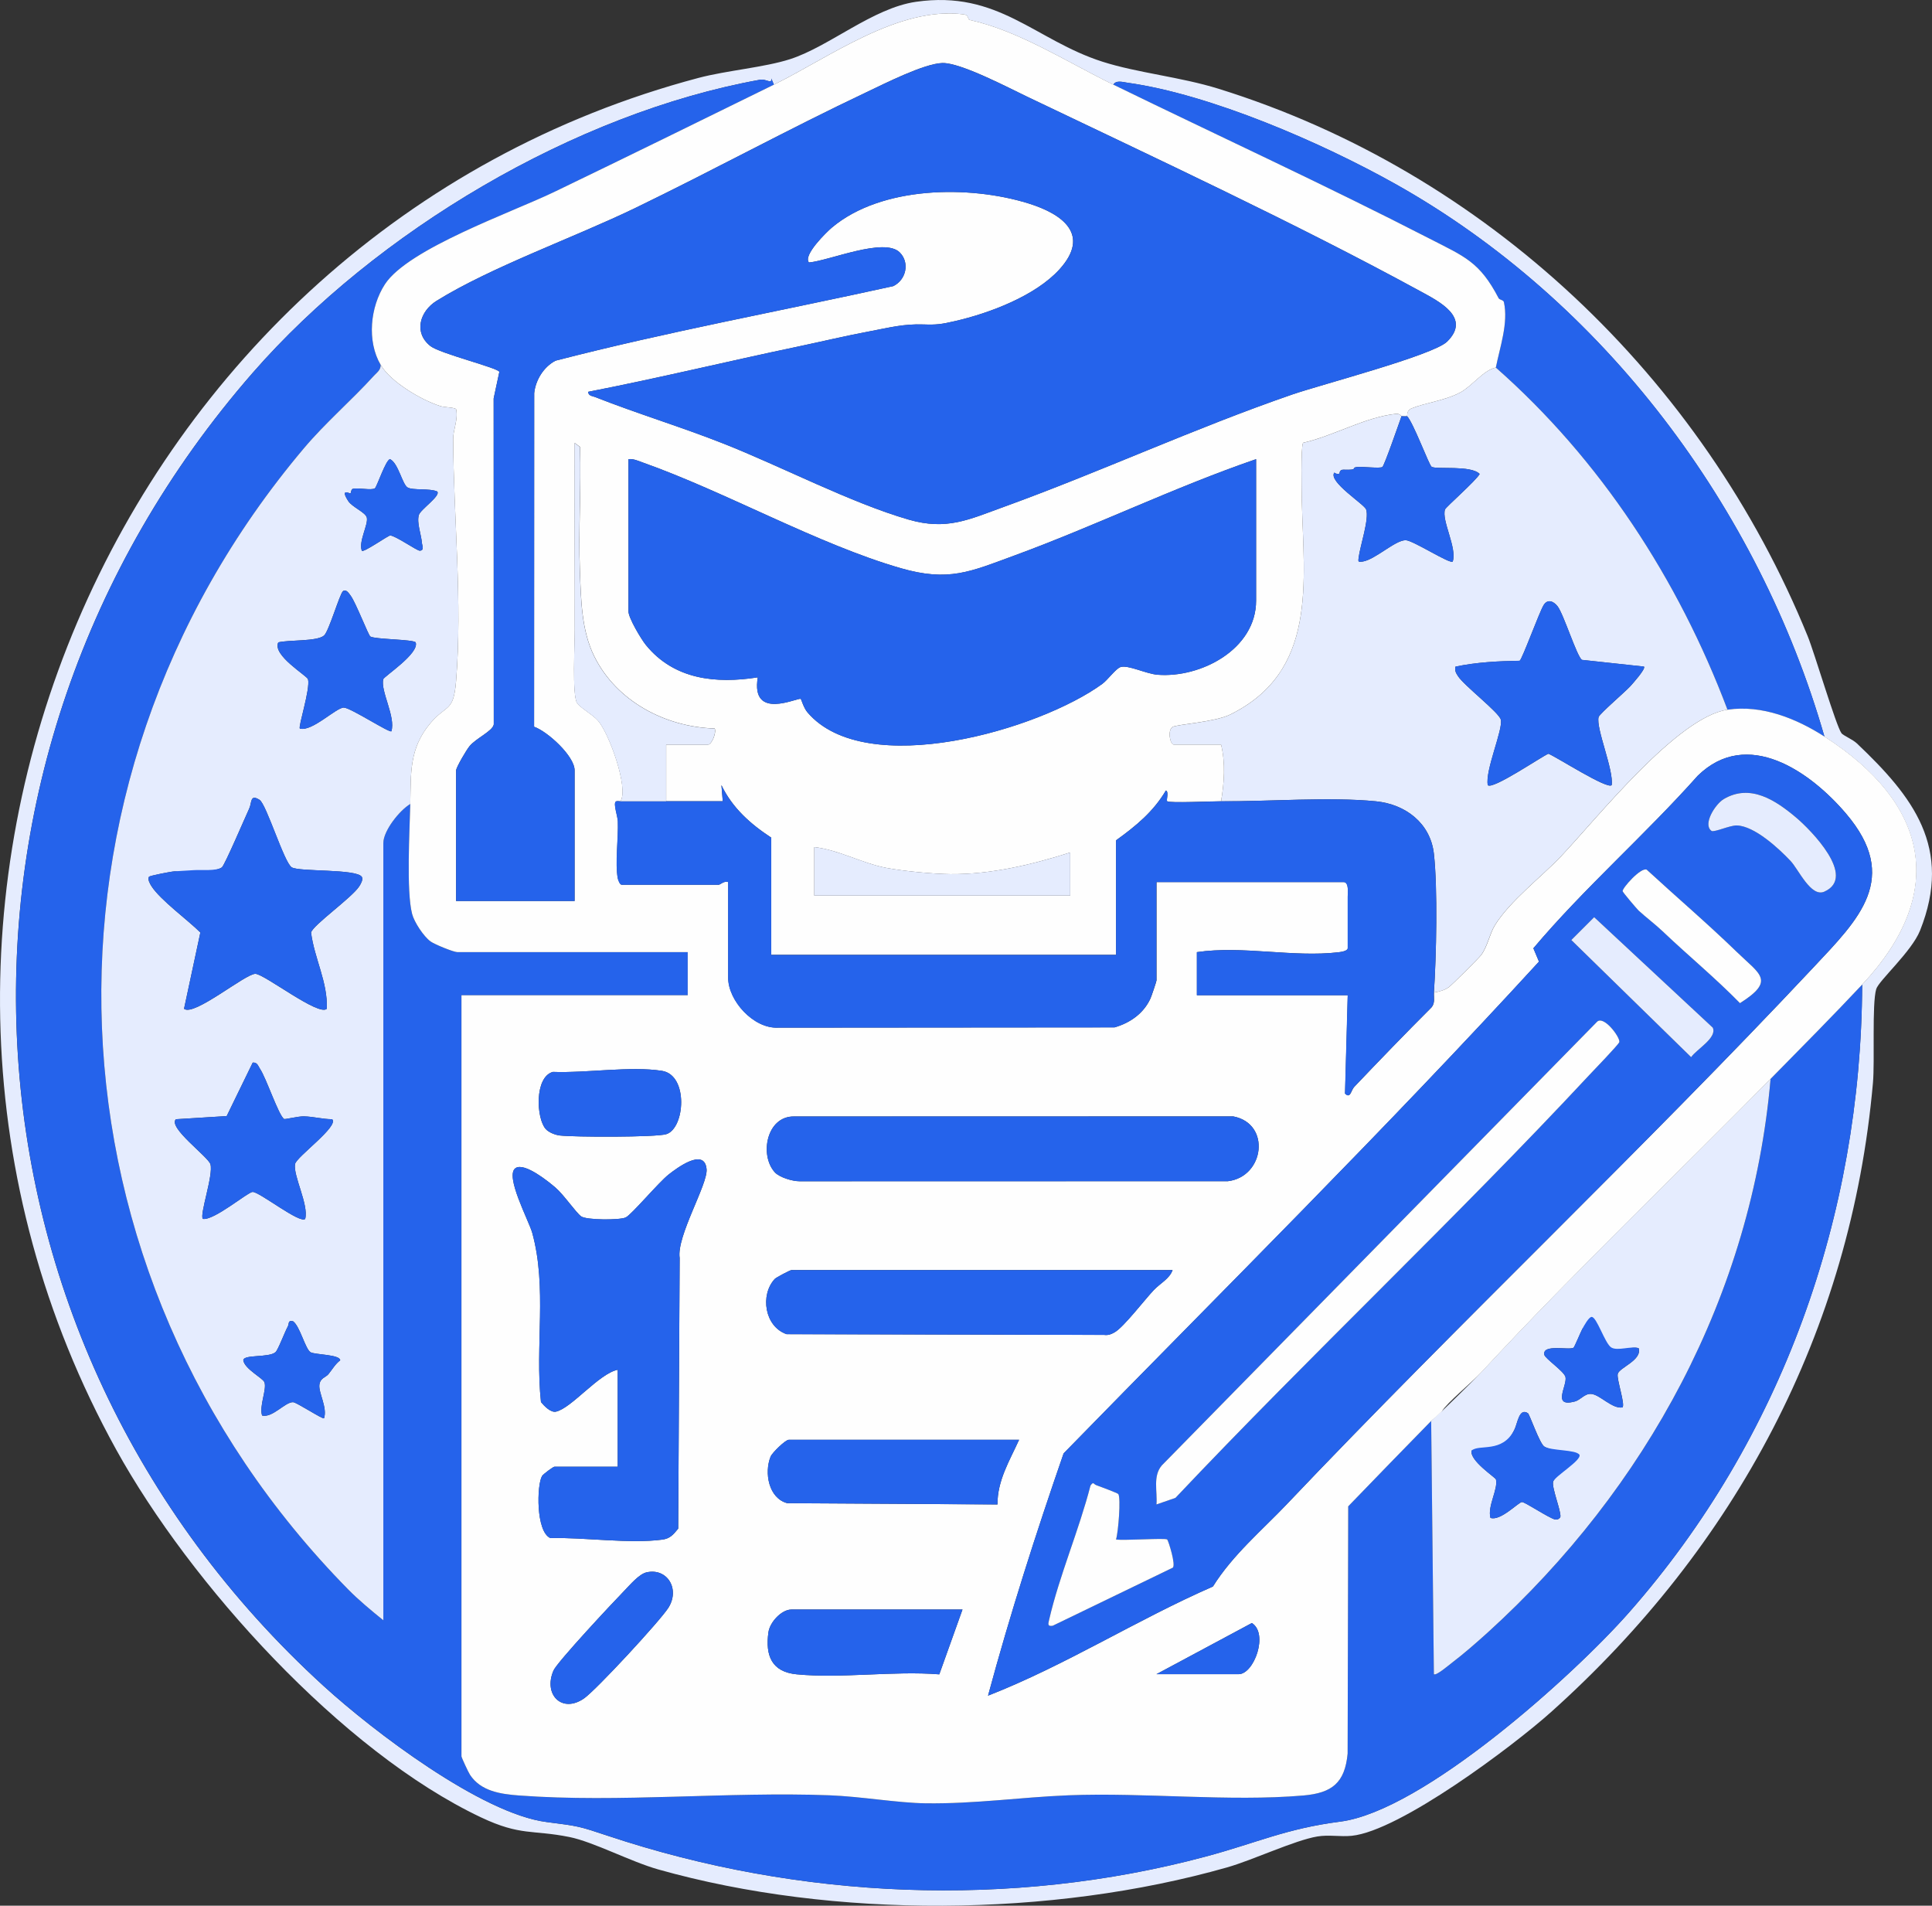 <?xml version="1.0" encoding="UTF-8"?>
<svg id="Calque_2" data-name="Calque 2" xmlns="http://www.w3.org/2000/svg" viewBox="0 0 717.23 707.37">
  <rect x="0" y="0" width="717.23" height="707.37" fill="#333333" stroke="none"/>
  <defs>
    <style>
      .cls-1 {
        fill: #e5ecfe;
      }

      .cls-2 {
        fill: #2563eb;
      }

      .cls-3 {
        fill: #fefefe;
      }
    </style>
  </defs>
  <g id="Calque_1-2" data-name="Calque 1">
    <g>
      <path class="cls-1" d="M683.6,272.14c.65.87,4.19,2.33,5.72,3.78,20.81,19.74,35.74,38.73,23.47,69.49-3.12,7.81-15.34,18.59-16.27,21.73-1.63,5.51-.49,26.58-1.21,34.79-8.15,92.34-51.18,172.35-119.47,233.53-14.21,12.73-56.13,44.16-74.04,45.96-4.2.42-8.54-.46-12.75.25-8.48,1.43-23.86,8.73-33.52,11.48-65.1,18.53-145.98,19.15-211.18.75-10.2-2.88-24.03-10.23-32.97-12.03-13.78-2.77-18.04-.32-32.74-7.26-51.72-24.43-108.08-86.89-135.49-136.51-109.37-197.91-1.17-451.58,216.16-509.18,10.5-2.78,24.44-3.88,34.03-6.97,14.57-4.7,30.64-18.96,46.72-21.28,30.56-4.41,44.11,14.22,69.27,22.25,13.04,4.16,28.93,5.64,42.99,10.01,99.36,30.88,179.74,107.33,218.77,203.23,2.53,6.21,10.52,33.27,12.53,35.98ZM413.31,31.43c-17.08-8.33-35-20-53.32-24.02-.82-.18-.26-1.82-2.12-2.06-24.35-3.2-49.97,15.96-70.57,26.08l-.98-2.28c.27,2.29-1.83.03-4.23.46-68.71,12.39-142.57,56.39-188.31,108.81-126.2,144.65-115.63,358.06,26.5,487.53,18.25,16.63,58.41,47.24,82.64,50.36,11.87,1.53,11.74,1.45,22.85,5.15,70.81,23.58,149.36,27.05,221.74,7.69,18.98-5.08,29.85-10.41,50.01-12.99,30.71-3.94,86.56-54.16,107.29-77.71,56.59-64.28,86.12-147.18,86.49-233.01,32.11-34.25,24.43-67.35-14-92-24.42-84.95-81.98-161.81-159.33-205.17-27.23-15.27-68.6-33.27-99.46-37.56-1.6-.22-4.21-1.07-5.22.74Z"/>
      <path class="cls-2" d="M287.31,31.43c-27.15,13.34-54.39,26.71-81.64,39.86-15.61,7.53-54.17,21.02-62.77,34.23-5.47,8.41-6.74,21.1-1.59,29.91.02,1.98-1.35,2.77-2.48,4.02-8.4,9.25-17.92,17.35-26.04,26.97C6.39,292.46,13.85,472.69,129.26,589.98c3.9,3.97,8.71,7.94,13.05,11.45v-288.5c0-4.58,6.01-12.14,10-14.5-.23,9.87-1.51,32.34.68,40.82.79,3.05,4.27,8.32,6.81,10.19,1.51,1.12,8.61,3.99,10.01,3.99h85.5v16h-84v282.5c0,.44,2.59,5.97,3.16,6.84,4.02,6.14,11.42,7.19,18.3,7.7,36.9,2.75,77.59-1.5,115.08-.08,11.97.45,25.32,2.85,35.9,2.98,18.38.23,35.11-2.27,53.01-2.98,28.14-1.11,59.56,2.45,87.08.08,10.68-.92,15.41-4.72,16.45-15.55l.22-91.78c10.22-10.6,20.5-21.19,30.8-31.7l1.01,93.99c.69.79,5.49-3.31,6.46-4.03,4.37-3.29,9.47-7.74,13.55-11.45,58.9-53.49,98.02-125.36,104.99-205.51,10.94-11.12,23.46-23.76,34-35-.37,85.83-29.9,168.74-86.49,233.01-20.73,23.55-76.58,73.77-107.29,77.71-20.16,2.59-31.03,7.92-50.01,12.99-72.38,19.36-150.93,15.89-221.74-7.69-11.11-3.7-10.98-3.62-22.85-5.15-24.23-3.12-64.38-33.74-82.64-50.36C-21.83,496.47-32.4,283.07,93.8,138.41c45.73-52.42,119.6-96.41,188.31-108.81,2.4-.43,4.5,1.82,4.23-.46l.98,2.28Z"/>
      <path class="cls-2" d="M677.31,273.43c-10.49-6.73-23.22-11.87-36-10-18.23-48.35-47.16-92.8-86-127,1.48-7.51,4.71-16.52,2.98-24.3-.18-.82-1.62-.79-1.95-1.43-7.06-13.56-12.66-15.44-25.67-22.13-38.57-19.83-78.36-38.12-117.36-57.14,1.01-1.8,3.62-.96,5.22-.74,30.85,4.29,72.22,22.3,99.46,37.56,77.35,43.37,134.91,120.22,159.33,205.17Z"/>
      <path class="cls-1" d="M141.31,135.43c3.74,6.39,15.17,13.09,22.18,15.32,1.55.49,5.73.47,5.86,1.25.78,3.71-1.14,7.58-1.12,10.94.16,29.44,3.48,60.51,1.07,89.98-.95,11.59-3.53,8.44-9.5,15.5-7.96,9.42-7.23,18.62-7.49,30.01-3.99,2.36-10,9.92-10,14.5v288.5c-4.34-3.51-9.15-7.48-13.05-11.45C13.85,472.69,6.39,292.46,112.8,166.41c8.11-9.61,17.63-17.71,26.04-26.97,1.13-1.24,2.5-2.04,2.48-4.02ZM162.31,182.43c-2.8-1.25-9.04-.32-11.01-1.49s-3.41-8.97-6.48-10.5c-1.55.03-4.93,10.36-5.66,10.82-1.37.86-5.95-.32-8.17.19-.69.16-.66,1.58-.89,1.69-.27.14-3.98-2.09-.83,2.83,1.45,2.27,6.42,4.2,6.9,6.14.64,2.55-3.13,8.84-1.85,12.32.61.81,9.66-5.6,10.5-5.65,1.74-.11,9.97,5.66,11,5.63,1.84-.05.86-2.11.82-2.77-.21-3.19-2.02-7.55-1.14-10.49.61-2.04,8.23-7.13,6.81-8.71ZM137.48,236.26c-.72-.44-5.42-12.66-7.32-15.18-.59-.78-1.63-2.55-2.83-1.65s-5.24,14.93-7.04,16.47c-2.64,2.25-13.04,1.55-16.98,2.53-2.33,4.79,10.72,12.39,11.04,13.71.9,3.64-3.73,17.68-3.03,18.28,4.43,1.32,13.51-7.83,16.31-7.78,2.52.05,17.09,9.58,17.67,8.78,1.64-5.37-4.07-14.83-3.04-19.29.24-1.03,13.53-9.6,12.05-13.7-.95-1.13-15.05-1.09-16.84-2.18ZM134.3,325.45c-2.12-3.02-23.14-1.76-26-3.51s-9.39-23.43-11.95-25.05c-3.59-2.27-2.81,1.03-3.83,3.22-1.41,3.03-9.17,21.19-10.17,21.86-2.09,1.42-7.33,1.53-10.04,2.2-.77.19-.96.17-1.66.3-1.84.34-3.93-1.1-5.84-1.03-1.27.05-9.23,1.61-9.5,2.01-.61.89.34,2.61.95,3.54,3.33,5.15,13.46,12.5,18.12,17.14l-6.06,28.31c3.59,3.03,22.83-13.08,26.5-12.96,3.4.11,23.55,15.9,26.49,12.97.44-9.78-4.63-18.72-5.84-28.3.65-2.72,15.15-12.91,17.89-17.15.6-.93,1.56-2.64.94-3.53ZM105.45,415.35c-2.1-1.51-6.59-15.16-8.93-18.62-.71-1.05-.97-2.48-2.7-2.31l-9.67,19.85-18.85,1.17c-3.04,3.08,11.99,13.92,12.82,16.71,1.18,3.96-4.15,18.88-2.81,20.28,4.05.73,16.77-10.02,18.48-10.01,2.58,0,17.63,11.98,19.51,10.01,1.38-5.27-4.58-16.15-3.76-20.38.52-2.65,16.42-14.05,13.77-16.61-3.6-.03-6.86-.97-10.5-1.07-2.02-.06-7.06,1.2-7.37.98ZM121.93,510.06c1.42-1.74,2.5-3.72,4.36-5.13.03-2.17-9.44-2.08-10.99-2.99-1.97-1.17-3.92-9.65-6.51-11.5-2.04-.47-1.35.84-1.97,1.97-1.12,2.03-3.62,8.71-4.55,9.5-2.5,2.15-11.89.74-11.95,3.02.49,3.27,7.32,6.6,7.86,8.18.91,2.68-2.04,8.87-.88,12.32,3.9.93,8.55-5.06,11.5-4.96,1.29.04,11.1,6.49,11.48,5.97,1.35-3.81-2.05-9.46-1.72-12.37.29-2.62,2.35-2.76,3.36-4Z"/>
      <path class="cls-1" d="M555.31,136.43c38.84,34.2,67.77,78.65,86,127-18.69,2.73-48.33,40.17-61.95,54.57-6.78,7.16-18.99,16.54-24.46,25.51-1.95,3.2-2.66,7.71-5.04,10.96-.81,1.11-10.95,11.2-12.03,11.96-1.67,1.18-3.55,1.64-5.51,1.99.91-13.26,1.45-38.67,0-51.5-1.28-11.4-10.56-18.41-21.51-19.49-17.26-1.71-39.58.09-57.49,0,1.15-6.98,1.67-14.06,0-21h-17.5c-1.46,0-2.47-5.27-.56-6.56,1.46-.98,15.64-1.78,21.39-4.61,32.53-16,27.38-49.03,26.63-79.28-.08-3.22-.41-20.33.48-21.6,11.3-2.56,22.96-9.51,34.41-10.75,1.5-.16,1.91.77,2.15.81-.88,2.46-6.35,18.22-7.11,18.88s-7.48-.21-9.46.03c-2.46.3.94,1.17-4.98.99-1.66-.05-1.41,1.44-1.51,1.47-1.21.37-1.87-.46-1.93-.38-2.31,3.37,11.16,11.75,11.83,13.67,1.22,3.51-2.23,13.46-2.79,17.91-.19,1.5-.19,1.69,1.45,1.44,4.71-.72,12.09-7.94,16-7.94,2.7,0,16.52,9.02,17.49,7.92,1.67-5.06-4.23-15.27-2.87-19.32.29-.87,11.6-10.78,12.87-13.18-3.2-3.35-16.13-1.59-17.84-2.66-.96-.6-6.82-16.54-9.16-18.84.21-.19-.22-2.03,1.66-2.81,4.91-2.05,12.44-2.9,18.08-5.91,4.37-2.33,8.66-8.32,13.26-9.28ZM610.31,247.43l-23.02-2.49c-1.87-1.13-6.8-17.02-9.08-19.91-1.56-1.98-3.77-2.75-5.19-.36-1.69,2.84-7.92,20-8.86,20.6-7.98.13-16,.53-23.84,2.18-.31,1.53.16,2.33.95,3.54,2.3,3.55,15.26,13.49,15.89,16.15.88,3.69-5.91,18.9-4.84,24.3,1.75,1.8,19.48-10.31,22.5-11.67,3.23,1.32,21.85,13.33,23.49,11.67.84-5.59-5.93-21.22-4.85-25.27.32-1.2,10.04-9.51,11.84-11.52.87-.97,5.74-6.4,5.01-7.2Z"/>
      <path class="cls-1" d="M657.31,400.43c-6.97,80.15-46.09,152.03-104.99,205.51-4.08,3.7-9.18,8.15-13.55,11.45-.96.73-5.77,4.83-6.46,4.03l-1.01-93.99c2.71-2.77,3.94-3.56,3.94-3.56,0,0,11.32-10.92,14.57-14.43,35.29-38.08,71.93-72.9,107.49-109.01ZM590.44,490.25c-.5-.44.78.14-.91.56,1.14,3.46-1.45,1.23-2.09,2.44s-2.95,6.8-3.28,7c-1.62,1.03-11.75-1.53-10.83,2.65.31,1.39,7.36,6.16,7.84,8.21.74,3.19-5.19,11.4,3.44,9.1,2.28-.61,3.64-3.02,6.14-2.81,3.23.27,7.72,5.63,11.58,5.01,1.08-1.12-2.17-10.35-1.77-12.39.46-2.37,9.13-5.09,7.77-9.6-2.85-.94-7.71,1.94-9.98.53s-5.22-8.26-6.73-10.64c-.56-.88-.78.26-1.15-.06ZM567.2,524.54c-3.29-2.1-3.8,3.82-5.04,6.24-4.48,8.75-6.38,6.51-15.85,7.65-.83,3.73,8.89,10.01,9.05,10.7.84,3.66-3.23,10-2.04,14.29,3.67,1.26,10.21-5.64,11.64-5.89.98-.17,9.92,5.89,12.32,6.47,1.01.24,1.96-.53,2.01-1.06.19-2.27-3.19-10.54-2.73-12.9.37-1.91,9.73-9.18,9.74-10.11-5.04-1-10.32-1.37-12.99-2.99-1.73-1.04-5.48-12.01-6.1-12.4Z"/>
      <path class="cls-2" d="M522.31,154.43c2.34,2.29,8.2,18.23,9.16,18.84,1.7,1.07,14.64-.69,17.84,2.66-1.27,2.41-12.58,12.31-12.87,13.18-1.36,4.05,4.54,14.26,2.87,19.32-.98,1.1-14.79-7.92-17.49-7.92-3.91,0-11.29,7.23-16,7.94-1.64.25-1.64.06-1.45-1.44.56-4.45,4.01-14.39,2.79-17.91-.67-1.93-14.14-10.3-11.83-13.67.06-.08.72.75,1.93.38.1-.03-.15-1.52,1.51-1.47,5.93.19,2.52-.69,4.98-.99,1.99-.24,8.67.66,9.46-.03s6.23-16.43,7.11-18.88c.45.06,1.93.07,2,0Z"/>
      <g>
        <path class="cls-3" d="M531.31,527.43c-10.29,10.52-20.58,21.1-30.8,31.7l-.22,91.78c-1.03,10.84-5.76,14.63-16.45,15.55-27.52,2.37-58.94-1.19-87.08-.08-17.9.71-34.64,3.21-53.01,2.98-10.58-.13-23.93-2.53-35.9-2.98-37.49-1.42-78.18,2.83-115.08.08-6.88-.51-14.28-1.56-18.3-7.7-.57-.87-3.16-6.4-3.16-6.84v-282.5h84v-16h-85.5c-1.39,0-8.49-2.88-10.01-3.99-2.54-1.87-6.02-7.14-6.81-10.19-2.19-8.48-.91-30.95-.68-40.82.26-11.39-.47-20.59,7.49-30.01,5.96-7.06,8.55-3.91,9.5-15.5,2.41-29.47-.92-60.54-1.07-89.98-.02-3.36,1.9-7.23,1.12-10.94-.13-.78-4.31-.75-5.86-1.25-7.01-2.23-18.44-8.93-22.18-15.32-5.16-8.82-3.88-21.5,1.59-29.91,8.6-13.21,47.16-26.7,62.77-34.23,27.25-13.14,54.49-26.52,81.64-39.86,20.6-10.12,46.22-29.27,70.57-26.08,1.86.24,1.3,1.88,2.12,2.06,18.31,4.02,36.24,15.69,53.32,24.02,39,19.02,78.79,37.31,117.36,57.14,13.01,6.69,18.61,8.57,25.67,22.13.33.64,1.77.61,1.95,1.43,1.73,7.78-1.51,16.79-2.98,24.3-4.6.96-8.89,6.95-13.26,9.28-5.65,3.01-13.18,3.86-18.08,5.91-1.87.78-1.44,2.62-1.66,2.81-.07.07-1.55.06-2,0-.24-.03-.66-.97-2.15-.81-11.45,1.24-23.1,8.18-34.41,10.75-.9,1.27-.56,18.38-.48,21.6.74,30.26,5.9,63.28-26.63,79.28-5.74,2.83-19.93,3.62-21.39,4.61-1.91,1.29-.9,6.56.56,6.56h17.5c1.67,6.94,1.15,14.02,0,21-2.89-.02-19.31.73-20.01,0-.43-.45.73-3.54-.49-4-4.68,7.92-11.16,13.2-18.5,18.5v42.5h-128v-43.5c-7.69-5.02-14.48-11.07-18.5-19.5l.5,5.99c-6.99.01-14.01,0-21,0v-21h15.5c1.38,0,3.21-4.39,2.51-6-18.36-.55-36.46-10.12-44.71-26.79-4.77-9.64-4.91-21-5.33-31.67-.6-15.3.53-30.74.04-46.06l-2-1.48c-.01,18.83-.02,37.69.04,56.54.01,4.35-.04,8.54,0,12.92.04,5.19-1.03,24.19.89,27.11,1.07,1.63,5.61,4.17,7.64,6.39,4.16,4.56,11.65,25.32,8.44,30.04-.07.11-1.39-.26-1.78.18-.85.95.74,5.31.82,7.28.24,6.16-1.05,15.55-.04,21.04.15.83.8,2.5,1.5,2.5h36c.5,0,2.1-1.58,3.5-1v35.5c0,8.52,9.38,18.93,18.46,18.54l124.98-.1c5.75-1.66,10.77-5.16,13.31-10.69.39-.84,2.26-6.39,2.26-6.74v-36.5h69.5c2.09,0,1.5,4.51,1.5,5.5v19c0,1.1-2.44,1.43-3.45,1.55-16.83,1.98-35.6-2.55-52.55-.05v16h56l-1.01,36.49c2.06,2.04,2.13-1.12,3.45-2.51,9.42-9.9,18.94-19.77,28.62-29.43,1.45-1.67.82-3.65.95-5.55,1.96-.35,3.84-.82,5.51-1.99,1.08-.76,11.22-10.85,12.03-11.96,2.38-3.25,3.09-7.76,5.04-10.96,5.47-8.97,17.69-18.35,24.46-25.51,13.62-14.4,43.27-51.84,61.95-54.57,12.78-1.87,25.51,3.27,36,10,38.43,24.65,46.11,57.75,14,92-10.54,11.24-23.06,23.88-34,35-35.55,36.12-72.2,70.93-107.49,109.01-3.25,3.51-12.79,11.34-14.57,14.43M169.31,285.93v48.5h44v-48.5c0-5.27-10.06-14.45-15.04-16.17l.04-123.83c.52-4.88,3.52-9.78,7.94-12.06,41.43-10.71,83.56-18.44,125.34-27.66,4.81-2.31,6.21-8.72,2.44-12.5-5.72-5.73-26.01,3-33.71,3.72-2.35-2.65,6.55-11.31,8.52-12.97,18.38-15.44,50.92-15.78,72.91-8.97,12.65,3.92,23.25,11.56,11.59,24.46-8.91,9.85-26.01,16.3-38.77,19.23-5.19,1.19-6.92,1.42-11.76,1.25-7.31-.26-12.59,1.16-19.46,2.45-9.26,1.73-19.39,4.14-27.26,5.79-25.95,5.44-51.74,11.71-77.77,16.77.15,1.56,1.52,1.51,2.56,1.92,15.66,6.17,31.99,11.09,47.7,17.3,21.48,8.48,47.31,22.02,68.78,28.22,14.13,4.08,22.37-.06,35.2-4.7,36.02-13.04,70.94-29.27,107.23-41.77,10.43-3.59,52.26-14.53,57.41-19.59,9.14-8.96-3.06-14.98-10.02-18.77-45.7-24.93-98.57-49.54-145.85-72.15-6.99-3.34-24.65-12.68-31.49-12.5s-21.6,7.72-28.22,10.85c-28.89,13.66-57.17,29.11-85.96,43.04-22.27,10.77-53.51,21.88-73.61,34.39-6.2,3.86-8.59,11.78-2.27,16.77,3.56,2.81,25.36,8.16,25.59,9.59l-2.11,9.85.04,121.04c-.47,2.47-6.58,5.1-8.98,8.02-1.2,1.46-4.75,7.51-5.02,8.98ZM466.31,170.43c-30.43,10.45-59.57,24.71-89.73,35.77-16.38,6.01-24.35,9.85-42.23,4.69-30.79-8.89-64.78-28.24-95.77-39.23-1.72-.61-3.37-1.42-5.27-1.23v56.5c0,2.41,4.67,10.28,6.49,12.51,10.47,12.85,26.01,14.42,41.52,11.98-2.72,16.33,15.02,7.31,15.96,8.01.22.17,1.01,3.26,2.51,5.02,21.63,25.27,86.05,6.46,109.44-10.61,2.02-1.47,5.05-5.73,6.8-6.25,2.86-.84,9.42,2.53,13.74,2.87,15.97,1.25,36.54-9.44,36.54-27.53v-52.5ZM477.96,558.08c64-67.38,131.86-131.44,195.38-199.13,16.7-17.8,32.4-32.99,11.94-57-13.24-15.54-36.6-31.96-54.98-14.04-19.6,22.02-42.13,41.66-61.05,64.07l2.08,4.96c-57.06,62.29-117.37,121.98-176.47,182.53-10.27,29.64-19.9,59.72-28.06,89.93,28.8-11.26,55.11-28.12,83.48-40.51,7.39-11.83,18.17-20.79,27.69-30.81ZM397.31,316.43c-14.16,4.52-29.52,8.19-44.55,8.04-6.49-.07-17.25-1.11-23.68-2.31-9.01-1.69-17.71-6.71-26.78-7.72v18h95v-16ZM202.63,419.11c1.12,1.23,3.45,2.15,5.14,2.36,5.17.63,35.75.71,39.59-.49,6.94-2.17,8.3-21.93-1.61-23.5-11.65-1.84-28.33.89-40.5.39-6.91,1.91-6.19,17.35-2.63,21.24ZM287.62,435.12c1.72,1.9,6.54,3.34,9.15,3.34l159.06-.02c13.6-1.64,16.08-21.37,2-24.05l-163.02.02c-10.25-.16-12.93,14.38-7.19,20.7ZM229.31,544.43h-23.5c-.45,0-4.16,2.75-4.57,3.43-1.98,3.3-2.33,20.66,3.08,23.05,12.65-.33,29.32,2.2,41.54.57,2.96-.39,4.09-1.87,5.92-4.08l.54-100.46c-1.23-8.07,10.53-27.38,9.99-32.99-.78-8.18-11.22-.22-14.02,1.96-3.74,2.91-13.89,15.03-16,15.99-2.28,1.04-14.6,1.02-16.55-.41s-6.43-8-9.42-10.58c-2.59-2.24-11.5-9.49-14.88-7.36-4.24,2.67,4.91,19.57,6.16,24.09,5.59,20.31.99,41.97,3.23,62.77,1.18,1.45,3.61,4,5.57,3.57,5.78-1.28,15.92-14.11,22.92-15.55v36ZM435.31,471.43h-141.5c-.44,0-5.65,2.7-6.2,3.3-5.51,5.94-3.77,17.68,4.41,20.49l117.85.27c1.6.2,2.65-.23,3.99-1.01,3.32-1.91,11.12-12.1,14.42-15.58,2.51-2.65,5.87-4.2,7.03-7.48ZM378.31,534.43h-85.5c-1.21,0-6.15,4.78-6.74,6.26-2.41,5.99-.73,15.46,6.22,17.27l78.02.47c-.09-8.86,4.53-16.32,8.01-23.99ZM240.03,583.63c-2.78.63-6.16,4.65-8.23,6.79-4.04,4.14-24.94,26.46-26.33,29.67-3.85,8.9,3.15,16.02,11.34,10.34,4.48-3.1,28.32-28.88,31.33-33.67,4.4-6.99-.47-14.86-8.11-13.13ZM357.31,597.43h-63.5c-3.64,0-8.01,4.64-8.54,8.45-1.22,8.72,1.26,14.71,10.49,15.6,16.72,1.61,35.94-1.35,52.94.01l8.61-24.06ZM429.31,621.43h30.5c5.73,0,11.19-15.03,4.93-18.99l-35.43,18.99Z"/>
        <path class="cls-2" d="M247.31,297.43c6.99,0,14.01,0,21,0l-.5-5.99c4.03,8.42,10.82,14.48,18.5,19.5v43.5h128v-42.5c7.34-5.29,13.82-10.57,18.5-18.5,1.22.46.06,3.56.49,4,.69.72,17.11-.02,20.01,0,17.91.1,40.23-1.7,57.49,0,10.95,1.08,20.23,8.08,21.51,19.49,1.44,12.83.91,38.24,0,51.5-.13,1.9.51,3.88-.95,5.55-9.68,9.66-19.19,19.53-28.62,29.43-1.32,1.38-1.39,4.55-3.45,2.51l1.01-36.49h-56v-16c16.95-2.5,35.72,2.03,52.55.05,1.01-.12,3.45-.46,3.45-1.55v-19c0-.99.59-5.5-1.5-5.5h-69.5v36.5c0,.36-1.87,5.9-2.26,6.74-2.54,5.54-7.55,9.04-13.31,10.69l-124.98.1c-9.08.39-18.46-10.02-18.46-18.54v-35.5c-1.4-.58-3,1-3.5,1h-36c-.7,0-1.35-1.67-1.5-2.5-1-5.49.28-14.88.04-21.04-.08-1.97-1.67-6.33-.82-7.28.39-.44,1.71-.08,1.78-.18h17Z"/>
        <path class="cls-2" d="M229.31,544.43v-36c-7,1.44-17.14,14.27-22.92,15.55-1.96.43-4.39-2.12-5.57-3.57-2.24-20.8,2.36-42.46-3.23-62.77-1.24-4.52-10.4-21.42-6.16-24.09,3.38-2.13,12.3,5.12,14.88,7.36,2.98,2.58,7.52,9.2,9.42,10.58s14.27,1.45,16.55.41c2.12-.96,12.27-13.08,16-15.99,2.8-2.18,13.24-10.14,14.02-1.96.54,5.61-11.22,24.92-9.99,32.99l-.54,100.46c-1.83,2.2-2.97,3.68-5.92,4.08-12.22,1.63-28.89-.9-41.54-.57-5.42-2.39-5.07-19.75-3.08-23.05.41-.68,4.12-3.43,4.57-3.43h23.5Z"/>
        <path class="cls-2" d="M287.62,435.12c-5.73-6.31-3.06-20.85,7.19-20.7l163.02-.02c14.08,2.68,11.6,22.41-2,24.05l-159.06.02c-2.61,0-7.43-1.44-9.15-3.34Z"/>
        <path class="cls-2" d="M435.31,471.43c-1.16,3.28-4.51,4.83-7.03,7.48-3.3,3.48-11.1,13.67-14.42,15.58-1.35.77-2.39,1.21-3.99,1.01l-117.85-.27c-8.18-2.81-9.92-14.55-4.41-20.49.55-.59,5.75-3.3,6.2-3.3h141.5Z"/>
        <path class="cls-2" d="M378.31,534.43c-3.48,7.67-8.09,15.13-8.01,23.99l-78.02-.47c-6.95-1.81-8.63-11.28-6.22-17.27.59-1.47,5.53-6.26,6.74-6.26h85.5Z"/>
        <path class="cls-2" d="M357.31,597.43l-8.61,24.06c-17-1.36-36.22,1.6-52.94-.01-9.23-.89-11.71-6.88-10.49-15.6.54-3.82,4.91-8.45,8.54-8.45h63.5Z"/>
        <path class="cls-1" d="M230.31,297.43c3.21-4.72-4.27-25.48-8.44-30.04-2.02-2.22-6.57-4.76-7.64-6.39-1.91-2.92-.84-21.92-.89-27.11-.04-4.38.01-8.57,0-12.92-.06-18.84-.05-37.7-.04-56.54l2,1.48c.49,15.31-.65,30.76-.04,46.06.42,10.67.56,22.03,5.33,31.67,8.26,16.67,26.35,26.25,44.71,26.79.71,1.6-1.13,6-2.51,6h-15.5v21h-17Z"/>
        <path class="cls-2" d="M202.63,419.11c-3.56-3.89-4.28-19.32,2.63-21.24,12.16.5,28.84-2.24,40.5-.39,9.9,1.57,8.55,21.32,1.61,23.5-3.84,1.2-34.42,1.12-39.59.49-1.69-.21-4.02-1.13-5.14-2.36Z"/>
        <path class="cls-2" d="M240.03,583.63c7.64-1.73,12.51,6.14,8.11,13.13-3.01,4.79-26.85,30.56-31.33,33.67-8.19,5.68-15.19-1.44-11.34-10.34,1.39-3.21,22.29-25.53,26.33-29.67,2.08-2.13,5.45-6.16,8.23-6.79Z"/>
        <path class="cls-2" d="M429.31,621.43l35.43-18.99c6.26,3.95.8,18.99-4.93,18.99h-30.5Z"/>
        <g>
          <path class="cls-2" d="M169.31,285.93c.28-1.46,3.82-7.52,5.02-8.98,2.41-2.92,8.51-5.54,8.98-8.02l-.04-121.04,2.11-9.85c-.23-1.43-22.03-6.78-25.59-9.59-6.32-4.99-3.93-12.91,2.27-16.77,20.09-12.51,51.34-23.62,73.61-34.39,28.8-13.93,57.07-29.37,85.96-43.04,6.62-3.13,21.58-10.68,28.22-10.85s24.5,9.16,31.49,12.5c47.28,22.61,100.15,47.22,145.85,72.15,6.96,3.8,19.15,9.81,10.02,18.77-5.16,5.06-46.99,15.99-57.41,19.59-36.29,12.5-71.21,28.73-107.23,41.77-12.83,4.64-21.07,8.78-35.2,4.7-21.47-6.2-47.29-19.74-68.78-28.22-15.72-6.2-32.04-11.12-47.7-17.3-1.04-.41-2.41-.37-2.56-1.92,26.03-5.06,51.82-11.33,77.77-16.77,7.87-1.65,18-4.06,27.26-5.79,6.87-1.28,12.16-2.71,19.46-2.45,4.84.17,6.57-.05,11.76-1.25,12.77-2.93,29.87-9.38,38.77-19.23,11.67-12.9,1.06-20.55-11.59-24.46-21.99-6.81-54.53-6.47-72.91,8.97-1.97,1.65-10.87,10.31-8.52,12.97,7.7-.71,28-9.45,33.71-3.72,3.77,3.78,2.37,10.19-2.44,12.5-41.77,9.23-83.91,16.95-125.34,27.66-4.42,2.28-7.42,7.18-7.94,12.06l-.04,123.83c4.99,1.72,15.04,10.89,15.04,16.17v48.5h-44v-48.5Z"/>
          <path class="cls-2" d="M466.31,170.43v52.5c0,18.09-20.56,28.78-36.54,27.53-4.32-.34-10.89-3.7-13.74-2.87-1.76.51-4.78,4.77-6.8,6.25-23.39,17.07-87.81,35.88-109.44,10.61-1.5-1.75-2.29-4.85-2.51-5.02-.94-.71-18.68,8.32-15.96-8.01-15.51,2.44-31.05.87-41.52-11.98-1.81-2.23-6.49-10.1-6.49-12.51v-56.5c1.9-.19,3.55.62,5.27,1.23,30.99,10.99,64.98,30.34,95.77,39.23,17.87,5.16,25.84,1.32,42.23-4.69,30.17-11.06,59.3-25.32,89.73-35.77Z"/>
          <path class="cls-1" d="M397.31,316.43v16h-95v-18c9.07,1.01,17.76,6.03,26.78,7.72,6.43,1.2,17.19,2.25,23.68,2.31,15.03.15,30.39-3.52,44.55-8.04Z"/>
        </g>
      </g>
      <path class="cls-2" d="M72.02,322.98c2.67-.17,8.25.4,10.34-1.01,1-.68,8.76-18.83,10.17-21.86,1.02-2.19.24-5.49,3.83-3.22,2.56,1.62,9.18,23.36,11.95,25.05s23.88.49,26,3.51c.62.89-.34,2.6-.94,3.53-2.74,4.23-17.24,14.42-17.89,17.15,1.21,9.59,6.27,18.52,5.84,28.3-2.94,2.94-23.08-12.86-26.49-12.97-3.68-.12-22.92,15.99-26.5,12.96l6.06-28.31c-4.65-4.63-14.79-11.99-18.12-17.14-.6-.93-1.56-2.65-.95-3.54.27-.4,8.23-1.96,9.5-2.01"/>
      <path class="cls-2" d="M105.45,415.35c.3.22,5.34-1.04,7.37-.98,3.65.1,6.91,1.04,10.5,1.07,2.65,2.56-13.25,13.96-13.77,16.61-.83,4.23,5.14,15.11,3.76,20.38-1.88,1.97-16.93-10-19.51-10.01-1.71,0-14.43,10.74-18.48,10.01-1.34-1.39,3.99-16.31,2.81-20.28-.83-2.8-15.87-13.64-12.82-16.71l18.85-1.17,9.67-19.85c1.73-.17,1.99,1.25,2.7,2.31,2.34,3.46,6.83,17.12,8.93,18.62Z"/>
      <path class="cls-2" d="M137.48,236.26c1.78,1.08,15.88,1.05,16.84,2.18,1.48,4.09-11.81,12.66-12.05,13.7-1.03,4.47,4.68,13.93,3.04,19.29-.58.8-15.16-8.74-17.67-8.78-2.81-.05-11.88,9.09-16.31,7.78-.7-.61,3.93-14.64,3.03-18.28-.32-1.31-13.37-8.92-11.04-13.71,3.94-.98,14.34-.28,16.98-2.53,1.8-1.54,5.85-15.58,7.04-16.47s2.24.87,2.83,1.65c1.9,2.52,6.6,14.74,7.32,15.18Z"/>
      <path class="cls-2" d="M121.93,510.06c-1,1.23-3.06,1.38-3.36,4-.33,2.91,3.07,8.56,1.72,12.37-.38.52-10.19-5.92-11.48-5.97-2.96-.1-7.61,5.89-11.5,4.96-1.16-3.45,1.78-9.64.88-12.32-.54-1.59-7.36-4.92-7.86-8.18.06-2.28,9.45-.87,11.95-3.02.93-.79,3.43-7.47,4.55-9.5.62-1.13-.07-2.44,1.97-1.97,2.58,1.85,4.53,10.33,6.51,11.5,1.55.92,11.01.82,10.99,2.99-1.86,1.41-2.94,3.39-4.36,5.13Z"/>
      <path class="cls-2" d="M162.31,182.43c1.42,1.58-6.21,6.67-6.81,8.71-.87,2.93.93,7.29,1.14,10.49.04.66,1.02,2.72-.82,2.77-1.03.03-9.26-5.74-11-5.63-.83.05-9.89,6.46-10.5,5.65-1.28-3.48,2.49-9.77,1.85-12.32-.48-1.93-5.45-3.86-6.9-6.14-3.15-4.93.55-2.69.83-2.83.23-.12.2-1.53.89-1.69,2.22-.51,6.79.68,8.17-.19.73-.46,4.11-10.78,5.66-10.82,3.07,1.52,4.57,9.36,6.48,10.5s8.22.24,11.01,1.49Z"/>
      <g>
        <path class="cls-2" d="M477.96,558.08c-9.52,10.02-20.29,18.99-27.69,30.81-28.36,12.4-54.68,29.25-83.48,40.51,8.16-30.21,17.79-60.29,28.06-89.93,59.1-60.55,119.41-120.24,176.47-182.53l-2.08-4.96c18.92-22.41,41.45-42.04,61.05-64.07,18.38-17.92,41.74-1.5,54.98,14.04,20.45,24,4.76,39.2-11.94,57-63.51,67.69-131.38,131.75-195.38,199.13ZM635.36,308.4c.93.67,6.84-2.1,9.41-2.02,6.56.2,15.52,8.49,19.93,13.15,3.01,3.18,7.57,13.65,12.57,11.42,12.23-5.46-5.1-22.96-10.49-27.5-7.52-6.33-16.94-12.68-26.82-6.88-3.21,1.89-7.94,9.41-4.6,11.82ZM617.66,346.08c9.32,8.85,19.29,17.06,28.29,26.28,13.29-8.42,7.4-10.69-1.11-18.95-10.81-10.5-22.41-20.39-33.5-30.6-2.16-1.02-9.15,6.87-8.95,7.99.08.46,5.35,6.65,5.9,7.16,2.94,2.71,5.96,4.88,9.38,8.12ZM591.81,340.44l-8.48,8.48,44.48,43.48c1.99-2.92,9.77-7.2,8.03-10.96l-44.03-41ZM589.96,399.08c1.6-1.72,11.04-11.48,11.2-12.29.35-1.81-5.94-10.21-8.38-7.42l-161.47,164.56c-3.41,3.97-1.59,9.67-1.99,14.5l7.05-2.44c50.22-53.14,103.84-103.52,153.59-156.91ZM433.31,571.43c-.72-.62-16.32.47-19,0,.87-2.75,1.86-15.33.86-16.86-.24-.37-6.99-2.87-8.21-3.31-1.04-.38-1.01-1.47-2.14.18-4.19,16.36-11.57,33.42-15.32,49.7-.35,1.51-.8,2.66,1.31,2.31l44.53-21.53c1.34-.78-1.61-10.12-2.03-10.49Z"/>
        <path class="cls-3" d="M589.96,399.08c-49.75,53.39-103.38,103.77-153.59,156.91l-7.05,2.44c.4-4.83-1.42-10.52,1.99-14.5l161.47-164.56c2.43-2.79,8.73,5.61,8.38,7.42-.16.82-9.6,10.58-11.2,12.29Z"/>
        <path class="cls-3" d="M433.31,571.43c.42.36,3.37,9.7,2.03,10.49l-44.53,21.53c-2.11.35-1.65-.8-1.31-2.31,3.75-16.28,11.13-33.34,15.32-49.7,1.14-1.66,1.1-.57,2.14-.18,1.22.45,7.97,2.94,8.21,3.31.99,1.53,0,14.11-.86,16.86,2.68.47,18.28-.62,19,0Z"/>
        <path class="cls-1" d="M591.81,340.44l44.03,41c1.74,3.76-6.04,8.05-8.03,10.96l-44.48-43.48,8.48-8.48Z"/>
        <path class="cls-3" d="M617.66,346.08c-3.42-3.24-6.44-5.41-9.38-8.12-.55-.51-5.82-6.7-5.9-7.16-.19-1.12,6.8-9.01,8.95-7.99,11.09,10.21,22.69,20.1,33.5,30.6,8.51,8.26,14.4,10.53,1.11,18.95-8.99-9.22-18.97-17.43-28.29-26.28Z"/>
        <path class="cls-1" d="M635.36,308.4c-3.34-2.41,1.39-9.93,4.6-11.82,9.88-5.8,19.3.54,26.82,6.88,5.39,4.54,22.72,22.04,10.49,27.5-4.99,2.23-9.56-8.24-12.57-11.42-4.41-4.67-13.37-12.95-19.93-13.15-2.57-.08-8.48,2.69-9.41,2.02Z"/>
      </g>
      <path class="cls-2" d="M610.31,247.43c.73.79-4.15,6.23-5.01,7.2-1.8,2.01-11.52,10.32-11.84,11.52-1.08,4.05,5.68,19.68,4.85,25.27-1.64,1.66-20.26-10.34-23.49-11.67-3.02,1.36-20.75,13.47-22.5,11.67-1.08-5.4,5.71-20.61,4.84-24.3-.63-2.66-13.6-12.6-15.89-16.15-.78-1.21-1.26-2.01-.95-3.54,7.84-1.64,15.86-2.05,23.84-2.18.95-.6,7.18-17.76,8.86-20.6,1.42-2.39,3.63-1.61,5.19.36,2.28,2.89,7.21,18.79,9.08,19.91l23.02,2.49Z"/>
      <path class="cls-2" d="M567.2,524.54c.62.39,4.37,11.35,6.1,12.4,2.68,1.62,11.68,1.1,12.99,2.99,1.3,1.89-9.37,8.2-9.74,10.11-.46,2.37,2.91,10.63,2.73,12.9-.04.53-1,1.3-2.01,1.06-2.4-.57-11.34-6.64-12.32-6.47-1.43.26-7.97,7.15-11.64,5.89-1.19-4.29,2.89-10.63,2.04-14.29-.16-.69-9.88-6.97-9.05-10.7,2.83-2.51,11.37,1.1,15.85-7.65,1.24-2.42,1.74-8.34,5.04-6.24Z"/>
      <path class="cls-2" d="M590.86,488.82c1.9-.12,4.95,9.88,7.29,11.33s7.31-.66,10.16.28c1.36,4.51-7.31,7.23-7.77,9.6-.4,2.05,2.85,11.28,1.77,12.39-3.86.62-8.35-4.74-11.58-5.01-2.5-.21-3.86,2.2-6.14,2.81-8.63,2.3-2.7-5.91-3.44-9.1-.48-2.05-7.53-6.83-7.84-8.21-.92-4.18,9.21-1.62,10.83-2.65.33-.21,2.65-5.82,3.28-7s2.39-4.38,3.42-4.44Z"/>
    </g>
  </g>
</svg>